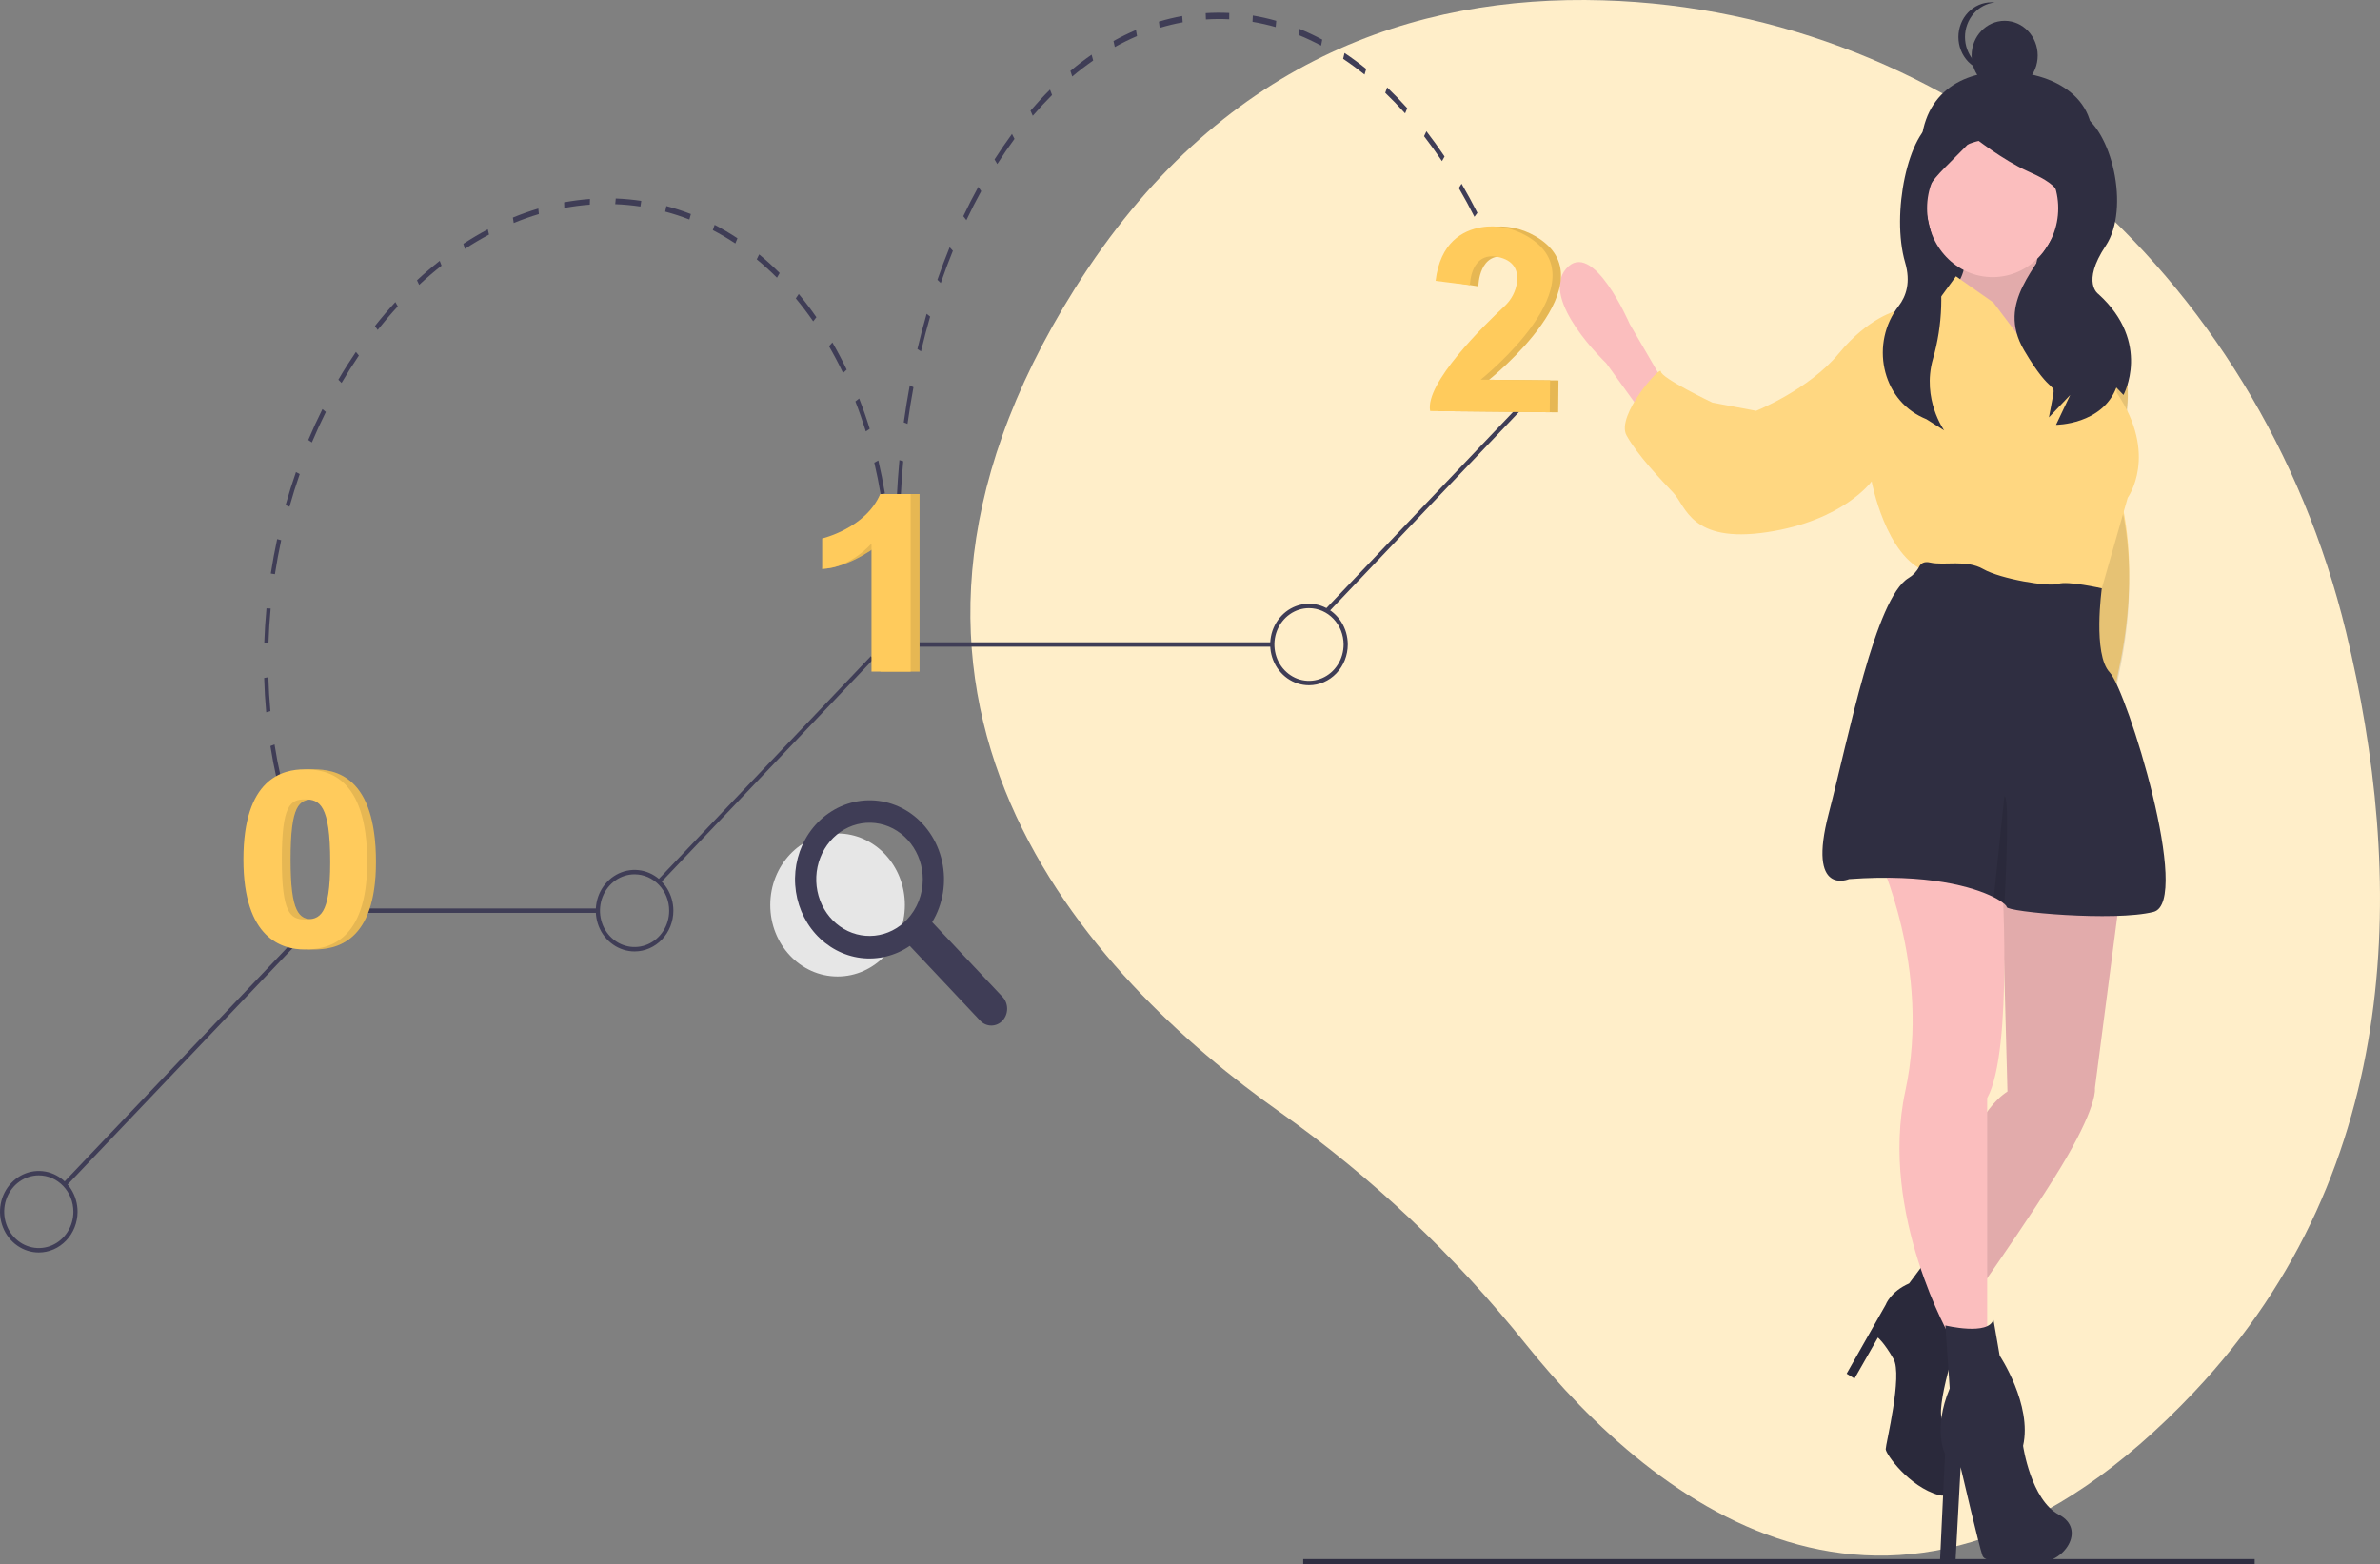 <svg width="791" height="520" viewBox="0 0 791 520" fill="none" xmlns="http://www.w3.org/2000/svg">
<rect x="0" y="0" width="791" height="520" fill="#808080" stroke="none"/>
<g clip-path="url(#clip0)">
<path d="M779.715 210.062C750.69 90.143 650.401 3.578 532.684 0.106C470.45 -1.73 404.963 19.957 357.283 95.847C272.051 231.51 362.521 325.257 425.594 369.804C456.066 391.368 483.523 417.298 507.17 446.842C549.774 499.963 631.734 565.972 729.345 462.545C800.094 387.581 799.048 289.94 779.715 210.062Z" fill="#FFEEC9"/>
<path d="M91.956 258.913C91.148 255.336 90.445 251.657 89.868 247.979L91.237 247.424C91.807 251.053 92.5 254.683 93.298 258.211L91.956 258.913ZM88.478 236.762C88.133 233.001 87.904 229.158 87.796 225.341L89.194 225.092C89.3 228.858 89.526 232.649 89.866 236.359L88.478 236.762ZM87.827 213.793C87.954 209.954 88.203 206.054 88.565 202.2L89.952 202.261C89.595 206.064 89.35 209.912 89.224 213.7L87.827 213.793ZM91.366 190.85L89.998 190.636C90.589 186.805 91.3 182.951 92.114 179.183L93.454 179.549C92.651 183.268 91.949 187.07 91.366 190.85ZM96.208 168.431L94.905 167.914C95.943 164.212 97.105 160.509 98.359 156.907L99.615 157.573C98.378 161.126 97.232 164.779 96.208 168.431ZM103.655 147.049L102.454 146.239C103.918 142.761 105.503 139.309 107.165 135.977L108.303 136.926C106.662 140.212 105.099 143.618 103.655 147.049ZM292.723 164.516C292.124 160.901 291.401 157.286 290.575 153.773L291.913 153.053C292.75 156.615 293.482 160.278 294.09 163.942L292.723 164.516ZM113.521 127.28L112.455 126.2C114.301 123.045 116.263 119.94 118.285 116.972L119.273 118.176C117.278 121.104 115.343 124.167 113.521 127.28ZM287.758 143.389C286.713 140.011 285.547 136.662 284.291 133.436L285.543 132.44C286.816 135.71 287.998 139.104 289.056 142.528L287.758 143.389ZM125.517 109.672L124.613 108.354C126.793 105.6 129.075 102.925 131.397 100.401L132.21 101.825C129.919 104.315 127.667 106.955 125.517 109.672ZM280.201 123.978C278.743 120.926 277.167 117.931 275.517 115.077L276.65 113.833C278.322 116.726 279.92 119.761 281.398 122.854L280.201 123.978ZM139.307 94.686L138.59 93.165C141.039 90.889 143.581 88.712 146.142 86.697L146.759 88.303C144.231 90.292 141.724 92.439 139.307 94.686ZM270.269 106.793C268.437 104.152 266.493 101.592 264.493 99.185L265.477 97.725C267.505 100.166 269.474 102.76 271.331 105.437L270.269 106.793ZM154.517 82.722L154.005 81.039C156.663 79.299 159.395 77.683 162.126 76.234L162.528 77.981C159.834 79.41 157.139 81.005 154.517 82.722ZM258.225 92.303C256.064 90.142 253.804 88.088 251.508 86.199L252.315 84.563C254.643 86.479 256.934 88.561 259.124 90.75L258.225 92.303ZM170.74 74.116L170.449 72.316C173.24 71.166 176.09 70.156 178.919 69.315L179.095 71.156C176.304 71.985 173.493 72.981 170.74 74.116ZM244.384 80.915C241.959 79.303 239.442 77.815 236.904 76.493L237.511 74.725C240.084 76.065 242.635 77.573 245.095 79.208L244.384 80.915ZM187.544 69.119L187.484 67.251C190.332 66.723 193.224 66.349 196.079 66.138L196.024 68.021C193.207 68.23 190.354 68.599 187.544 69.119ZM229.117 72.96C226.493 71.94 223.789 71.059 221.08 70.341L221.472 68.488C224.218 69.216 226.959 70.11 229.618 71.144L229.117 72.96ZM204.476 67.865L204.646 65.98C207.475 66.084 210.337 66.351 213.129 66.766L212.848 68.642C210.091 68.23 207.268 67.969 204.476 67.865Z" fill="#3F3D56"/>
<path d="M299.319 165.847L298.036 165.644C298.238 161.407 298.536 157.133 298.922 152.942L300.195 153.294C299.813 157.435 299.518 161.659 299.319 165.847ZM301.621 140.893L300.366 140.394C300.937 136.258 301.609 132.11 302.361 128.064L303.593 128.71C302.849 132.708 302.186 136.807 301.621 140.893ZM306.103 116.797L304.902 116.008C305.833 112.064 306.865 108.125 307.971 104.301L309.136 105.228C308.044 109.007 307.023 112.899 306.103 116.797ZM312.674 94.063L311.551 93.003C312.82 89.332 314.19 85.687 315.622 82.17L316.697 83.357C315.282 86.833 313.928 90.435 312.674 94.063ZM490.032 72.062C488.375 68.788 486.628 65.571 484.839 62.5L485.762 61.065C487.573 64.173 489.341 67.428 491.018 70.74L490.032 72.062ZM321.183 73.165L320.161 71.857C321.744 68.524 323.42 65.246 325.144 62.114L326.108 63.536C324.404 66.632 322.747 69.871 321.183 73.165ZM479.248 53.553C477.328 50.69 475.324 47.902 473.289 45.268L474.075 43.63C476.135 46.295 478.163 49.116 480.106 52.013L479.248 53.553ZM331.447 54.519L330.545 52.99C332.404 50.07 334.353 47.223 336.337 44.53L337.17 46.158C335.209 48.82 333.283 51.632 331.447 54.519ZM466.991 37.686C464.847 35.29 462.626 32.99 460.387 30.849L461.021 29.04C463.286 31.206 465.535 33.534 467.703 35.959L466.991 37.686ZM343.251 38.497L342.49 36.779C344.588 34.329 346.77 31.974 348.974 29.778L349.658 31.578C347.48 33.748 345.325 36.076 343.251 38.497ZM453.508 24.793C451.182 22.916 448.788 21.153 446.39 19.553L446.858 17.609C449.284 19.228 451.707 21.012 454.061 22.912L453.508 24.793ZM356.36 25.437L355.755 23.564C358.052 21.637 360.422 19.822 362.8 18.172L363.322 20.11C360.972 21.74 358.63 23.533 356.36 25.437ZM439.069 15.157C436.613 13.842 434.094 12.655 431.583 11.63L431.873 9.591C434.414 10.629 436.964 11.83 439.449 13.161L439.069 15.157ZM370.508 15.623L370.073 13.632C372.521 12.268 375.034 11.034 377.543 9.963L377.891 11.997C375.411 13.056 372.927 14.275 370.508 15.623ZM423.973 8.991C421.431 8.264 418.841 7.679 416.277 7.25L416.383 5.159C418.979 5.593 421.599 6.185 424.171 6.921L423.973 8.991ZM385.424 9.257L385.167 7.189C387.716 6.419 390.319 5.791 392.903 5.322L393.069 7.411C390.515 7.875 387.943 8.496 385.424 9.257ZM408.535 6.409C405.956 6.279 403.338 6.298 400.785 6.463L400.709 4.363C403.293 4.195 405.942 4.175 408.55 4.308L408.535 6.409Z" fill="#3F3D56"/>
<path d="M515.672 95.087C515.299 93.693 514.896 92.285 514.475 90.903L515.803 90.456C516.229 91.855 516.637 93.279 517.015 94.69L515.672 95.087Z" fill="#3F3D56"/>
<path d="M510.287 129.145L440.443 202.531L441.429 203.567L511.273 130.181L510.287 129.145Z" fill="#3F3D56"/>
<path d="M422.854 213.489H305.556V214.954H422.854V213.489Z" fill="#3F3D56"/>
<path d="M289.434 218.092L218.622 292.495L219.527 293.446L290.339 219.043L289.434 218.092Z" fill="#3F3D56"/>
<path d="M198.71 301.958H120.318V303.423H198.71V301.958Z" fill="#3F3D56"/>
<path d="M99.008 311.232L21.109 393.082L22.095 394.118L99.994 312.268L99.008 311.232Z" fill="#3F3D56"/>
<path d="M210.904 316.236C208.355 316.236 205.862 315.441 203.742 313.953C201.622 312.465 199.97 310.349 198.994 307.874C198.018 305.399 197.763 302.675 198.26 300.048C198.758 297.42 199.986 295.007 201.788 293.112C203.591 291.218 205.888 289.928 208.389 289.405C210.89 288.882 213.482 289.151 215.838 290.176C218.193 291.201 220.207 292.937 221.623 295.165C223.04 297.392 223.796 300.011 223.796 302.69C223.792 306.282 222.433 309.725 220.016 312.264C217.599 314.804 214.322 316.232 210.904 316.236ZM210.904 290.61C208.63 290.61 206.407 291.319 204.517 292.646C202.626 293.973 201.152 295.86 200.282 298.067C199.412 300.275 199.184 302.704 199.628 305.047C200.072 307.39 201.167 309.543 202.775 311.232C204.382 312.922 206.431 314.072 208.661 314.539C210.892 315.005 213.203 314.765 215.304 313.851C217.405 312.937 219.201 311.388 220.464 309.402C221.727 307.415 222.402 305.08 222.402 302.69C222.398 299.488 221.186 296.417 219.03 294.152C216.875 291.888 213.953 290.614 210.904 290.61Z" fill="#3F3D56"/>
<path d="M435.048 227.767C432.498 227.767 430.005 226.972 427.886 225.484C425.766 223.995 424.113 221.88 423.137 219.405C422.162 216.93 421.907 214.206 422.404 211.579C422.901 208.951 424.129 206.538 425.932 204.643C427.735 202.749 430.032 201.459 432.533 200.936C435.033 200.414 437.625 200.682 439.981 201.707C442.337 202.732 444.35 204.468 445.767 206.696C447.183 208.923 447.939 211.542 447.939 214.221C447.936 217.812 446.576 221.256 444.159 223.795C441.742 226.334 438.466 227.763 435.048 227.767ZM435.048 202.141C432.774 202.141 430.551 202.85 428.66 204.177C426.77 205.505 425.296 207.391 424.426 209.599C423.556 211.806 423.328 214.235 423.772 216.578C424.215 218.922 425.31 221.074 426.918 222.763C428.526 224.453 430.575 225.603 432.805 226.069C435.035 226.536 437.347 226.296 439.448 225.382C441.548 224.468 443.344 222.919 444.607 220.933C445.871 218.946 446.545 216.61 446.545 214.221C446.541 211.018 445.329 207.948 443.174 205.683C441.018 203.419 438.096 202.145 435.048 202.141V202.141Z" fill="#3F3D56"/>
<path d="M12.892 416.298C10.342 416.298 7.85 415.503 5.729 414.015C3.609 412.527 1.957 410.411 0.981 407.936C0.005 405.461 -0.25 402.737 0.247 400.11C0.745 397.482 1.973 395.068 3.776 393.174C5.578 391.28 7.876 389.99 10.376 389.467C12.877 388.944 15.469 389.212 17.825 390.238C20.181 391.263 22.194 392.999 23.611 395.227C25.027 397.454 25.783 400.073 25.783 402.752C25.779 406.343 24.42 409.786 22.003 412.326C19.587 414.865 16.31 416.294 12.892 416.298ZM12.892 390.672C10.618 390.672 8.395 391.38 6.504 392.708C4.613 394.035 3.14 395.922 2.27 398.129C1.399 400.336 1.172 402.765 1.615 405.109C2.059 407.452 3.154 409.605 4.762 411.294C6.37 412.984 8.418 414.134 10.648 414.6C12.879 415.066 15.19 414.827 17.291 413.913C19.392 412.999 21.188 411.45 22.451 409.464C23.714 407.477 24.389 405.141 24.389 402.752C24.385 399.549 23.173 396.479 21.018 394.214C18.862 391.95 15.94 390.676 12.892 390.672Z" fill="#3F3D56"/>
<path d="M749.349 518.21H433.119V520H749.349V518.21Z" fill="#2F2E41"/>
<path d="M694.072 53.065C689.155 68.359 681.617 82.294 666.254 82.294C650.89 82.294 639.301 69.182 638.435 53.065C637.329 32.47 650.536 23.75 666.254 23.836C684.822 23.937 699.906 34.915 694.072 53.065Z" fill="#2F2E41"/>
<path d="M693.34 50.757H638.435V123.83H693.34V50.757Z" fill="#2F2E41"/>
<path d="M694.952 105.197H699.622C699.622 105.197 711.037 120.462 705.848 141.18C700.66 161.897 704.811 165.714 704.811 165.714C704.811 165.714 711.566 188.149 704.301 221.951C697.037 255.753 711.037 264.94 711.037 264.94L698.065 237.68L690.801 165.714L694.952 105.197Z" fill="#FFD781"/>
<path opacity="0.1" d="M694.952 106.99H699.622C699.622 106.99 711.037 122.256 705.848 142.973C700.66 163.691 704.811 167.507 704.811 167.507C704.811 167.507 711.566 189.942 704.301 223.745C697.037 257.547 711.037 266.733 711.037 266.733L698.065 239.473L690.801 167.507L694.952 106.99Z" fill="black"/>
<path d="M678.607 78.754C678.607 78.754 674.456 96.201 676.531 96.201C678.607 96.201 685.871 105.469 685.871 105.469L690.541 123.461L686.909 136.545L674.456 133.819L658.889 115.828L654.219 110.921L650.068 95.11C650.068 95.11 655.257 88.568 651.625 83.116C647.993 77.664 678.607 78.754 678.607 78.754Z" fill="#FBBEBE"/>
<path opacity="0.1" d="M678.607 78.754C678.607 78.754 674.456 96.201 676.531 96.201C678.607 96.201 685.871 105.469 685.871 105.469L690.541 123.461L686.909 136.545L674.456 133.819L658.889 115.828L654.219 110.921L650.068 95.11C650.068 95.11 655.257 88.568 651.625 83.116C647.993 77.664 678.607 78.754 678.607 78.754Z" fill="black"/>
<path d="M553.037 127.277L541.622 107.65C541.622 107.65 529.299 79.003 520.478 89.362C511.657 99.72 533.839 120.735 533.839 120.735L545.254 136.545L553.037 127.277Z" fill="#FBBEBE"/>
<path d="M704.551 297.924L696.249 361.712C696.249 361.712 697.287 366.619 686.909 384.61C676.531 402.602 648.512 441.856 648.512 441.856L640.21 425.5C640.21 425.5 650.068 373.706 667.191 362.802L665.116 284.294L704.551 297.924Z" fill="#FBBEBE"/>
<path opacity="0.1" d="M704.551 297.924L696.249 361.712C696.249 361.712 697.287 366.619 686.909 384.61C676.531 402.602 648.512 441.856 648.512 441.856L640.21 425.5C640.21 425.5 650.068 373.706 667.191 362.802L665.116 284.294L704.551 297.924Z" fill="black"/>
<path d="M640.21 418.958L651.625 441.856C651.625 441.856 642.285 469.661 645.917 472.387C649.549 475.113 654.219 499.647 644.361 496.921C634.502 494.195 626.719 483.291 626.719 481.656C626.719 480.02 632.426 457.122 629.313 451.67C626.2 446.218 624.124 444.582 624.124 444.582L616.341 458.212L613.747 456.577L626.719 433.678C626.719 433.678 628.275 429.317 634.502 426.591L640.21 418.958Z" fill="#2F2E41"/>
<path opacity="0.1" d="M640.21 418.958L651.625 441.856C651.625 441.856 642.285 469.661 645.917 472.387C649.549 475.113 654.219 499.647 644.361 496.921C634.502 494.195 626.719 483.291 626.719 481.656C626.719 480.02 632.426 457.122 629.313 451.67C626.2 446.218 624.124 444.582 624.124 444.582L616.341 458.212L613.747 456.577L626.719 433.678C626.719 433.678 628.275 429.317 634.502 426.591L640.21 418.958Z" fill="black"/>
<path d="M665.237 288.874C665.237 288.874 669.267 349.173 660.446 364.984V443.492L648.512 445.128C648.512 445.128 624.411 403.563 633.232 362.673C642.053 321.784 624.124 284.294 624.124 284.294L665.237 288.874Z" fill="#FBBEBE"/>
<path d="M662.262 92.112C674.298 92.112 684.055 81.86 684.055 69.213C684.055 56.567 674.298 46.315 662.262 46.315C650.226 46.315 640.469 56.567 640.469 69.213C640.469 81.86 650.226 92.112 662.262 92.112Z" fill="#FBBEBE"/>
<path d="M684.315 129.458L662.522 100.562L650.068 91.839L644.88 98.927L630.351 103.288C630.351 103.288 621.011 105.469 611.152 117.463C601.293 129.458 583.651 136.545 583.651 136.545L569.123 133.819C569.123 133.819 552 125.641 552 123.461C552 121.28 536.952 138.181 540.584 144.723C544.216 151.266 552 159.444 556.151 163.805C560.302 168.167 561.858 180.706 587.284 176.89C612.709 173.074 622.049 159.989 622.049 159.989C622.049 159.989 626.719 185.068 640.21 189.975C653.701 194.882 697.806 198.153 697.806 198.153L707.146 165.441C707.146 165.441 717.523 151.266 703.513 130.548C703.513 130.548 703.244 118.961 701.738 111.251C701.152 108.252 700.379 105.84 699.362 104.924C695.73 101.653 676.531 96.201 676.531 96.201C676.531 96.201 679.645 107.105 681.201 107.65C682.758 108.195 686.39 126.732 684.315 129.458Z" fill="#FFD781"/>
<path d="M614.525 292.199C640.656 290.291 655.869 294.789 662.656 298.218C663.918 298.818 665.106 299.576 666.195 300.475C666.693 300.917 666.932 301.26 666.932 301.468C666.932 303.103 702.735 306.374 715.707 303.103C728.679 299.832 706.886 229.502 701.178 223.504C695.471 217.507 698.548 195.557 698.548 195.557C698.548 195.557 687.169 192.973 684.055 194.064C680.942 195.154 664.857 192.428 659.149 189.157C653.441 185.886 646.177 188.066 641.507 186.976C639.421 186.491 638.368 187.309 637.843 188.366C637.028 189.953 635.796 191.26 634.294 192.134C623.278 198.801 614.437 244.903 607.779 270.391C600.515 298.196 614.525 292.199 614.525 292.199Z" fill="#2F2E41"/>
<path d="M662.522 438.585L664.597 450.58C664.597 450.58 675.494 466.935 672.38 480.565C672.38 480.565 674.975 498.557 684.315 503.464C693.654 508.371 685.871 519.82 677.05 519.274C668.229 518.729 659.927 519.82 658.889 517.094C657.852 514.368 651.625 487.653 651.625 487.653L649.922 518.915L644.733 519.46L646.436 483.291C646.436 483.291 642.285 475.113 647.993 461.484L646.552 440.562C646.552 440.562 660.965 444.037 662.522 438.585Z" fill="#2F2E41"/>
<path opacity="0.1" d="M662.656 298.219C663.918 298.819 665.106 299.576 666.195 300.476C666.47 295.324 668.058 264.166 666.154 264.667L662.656 298.219Z" fill="black"/>
<path d="M653.24 37.681C653.24 37.681 652.999 36.269 643.56 39.989C634.121 43.708 628.462 71.154 633.182 87.271C635.084 93.766 633.537 98.448 631.011 101.725C621.535 114.02 625.265 132.488 639.069 138.811C639.458 138.989 639.856 139.165 640.261 139.34L646.161 143.059C646.161 143.059 638.64 132.662 642.404 119.361C645.672 108.029 646.076 95.998 643.575 84.452C643.143 82.504 642.653 80.497 642.096 78.448C637.376 61.091 639.671 63.096 656.19 45.739C656.19 45.739 665.629 53.178 673.889 56.897C682.148 60.616 689.227 64.335 683.328 76.733C677.428 89.13 663.27 100.288 672.709 116.405C682.148 132.521 683.328 126.323 682.148 132.521L680.968 138.72L688.047 131.281L683.328 141.199C683.328 141.199 698.667 141.199 703.386 128.802L705.746 131.281C705.746 131.281 715.185 113.925 697.487 97.808C697.487 97.808 691.587 94.089 699.846 81.692C708.106 69.294 701.763 42.64 691.143 37.681C680.524 32.722 653.24 37.681 653.24 37.681Z" fill="#2F2E41"/>
<path d="M666.253 29.989C672.318 29.989 677.234 24.824 677.234 18.452C677.234 12.079 672.318 6.914 666.253 6.914C660.189 6.914 655.273 12.079 655.273 18.452C655.273 24.824 660.189 29.989 666.253 29.989Z" fill="#2F2E41"/>
<path d="M653.076 12.298C653.077 9.438 654.088 6.68 655.914 4.559C657.74 2.438 660.251 1.105 662.959 0.819C662.598 0.781 662.232 0.76 661.861 0.76C658.949 0.76 656.156 1.976 654.097 4.14C652.037 6.304 650.88 9.238 650.88 12.298C650.88 15.358 652.037 18.293 654.097 20.457C656.156 22.62 658.949 23.836 661.861 23.836C662.232 23.836 662.598 23.815 662.959 23.778C660.251 23.492 657.74 22.159 655.914 20.038C654.088 17.916 653.077 15.158 653.076 12.298Z" fill="#2F2E41"/>
<path d="M276.209 178.963C276.209 178.963 290.671 175.591 295.49 164.21H305.614V223.224H292.599V180.649C292.599 180.649 282.895 188.658 273.255 189.08L276.209 178.963Z" fill="#FFCB5C"/>
<path opacity="0.1" d="M276.209 178.963C276.209 178.963 290.671 175.591 295.49 164.21H305.614V223.224H292.599V180.649C292.599 180.649 282.895 188.658 273.255 189.08L276.209 178.963Z" fill="black"/>
<path d="M273.255 178.963C273.255 178.963 287.717 175.591 292.536 164.21H302.659V223.224H289.645V180.649C289.645 180.649 282.895 188.658 273.255 189.08V178.963Z" fill="#FFCB5C"/>
<path d="M479.925 93.376L491.328 95.177C491.328 95.177 491.452 82.891 501.476 85.642C506.487 87.017 507.366 90.56 506.994 93.76C506.604 96.845 505.116 99.701 502.785 101.84C496.047 108.119 476.314 127.458 478.117 136.652L517.86 137.054L517.968 126.449L494.899 126.216C494.899 126.216 536.125 93.486 510.269 78.499C505.719 75.863 500.374 74.69 495.146 75.564C488.914 76.608 481.469 80.594 479.925 93.376Z" fill="#FFCB5C"/>
<path opacity="0.1" d="M479.925 93.376L491.328 95.177C491.328 95.177 491.452 82.891 501.476 85.642C506.487 87.017 507.366 90.56 506.994 93.76C506.604 96.845 505.116 99.701 502.785 101.84C496.047 108.119 476.314 127.458 478.117 136.652L517.86 137.054L517.968 126.449L494.899 126.216C494.899 126.216 536.125 93.486 510.269 78.499C505.719 75.863 500.374 74.69 495.146 75.564C488.914 76.608 481.469 80.594 479.925 93.376Z" fill="black"/>
<path d="M477.125 93.348L488.532 94.788C488.532 94.788 488.653 82.863 498.677 85.614C503.688 86.989 504.566 90.532 504.194 93.732C503.804 96.816 502.316 99.673 499.986 101.811C493.247 108.091 473.514 127.429 475.318 136.624L515.061 137.025L515.168 126.421L492.099 126.188C492.099 126.188 533.325 93.458 507.47 78.47C502.919 75.834 497.574 74.661 492.346 75.536C486.114 76.58 478.669 80.565 477.125 93.348Z" fill="#FFCB5C"/>
<path d="M104.132 255.724C96.819 255.724 83.796 258.718 83.796 285.658C83.796 312.171 96.819 315.592 104.132 315.592C111.446 315.592 124.942 313.459 124.942 286.514C124.942 257.862 111.446 255.724 104.132 255.724ZM104.212 305.614C99.336 305.614 96.565 303.334 96.565 285.658C96.565 267.699 99.336 265.702 104.212 265.702C109.087 265.702 112.646 267.412 112.646 286.514C112.646 304.473 109.087 305.614 104.212 305.614Z" fill="#FFCB5C"/>
<path opacity="0.1" d="M104.132 255.724C96.819 255.724 83.796 258.718 83.796 285.658C83.796 312.171 96.819 315.592 104.132 315.592C111.446 315.592 124.942 313.459 124.942 286.514C124.942 257.862 111.446 255.724 104.132 255.724ZM104.212 305.614C99.336 305.614 96.565 303.334 96.565 285.658C96.565 267.699 99.336 265.702 104.212 265.702C109.087 265.702 112.646 267.412 112.646 286.514C112.646 304.473 109.087 305.614 104.212 305.614Z" fill="black"/>
<path d="M101.234 255.724C93.92 255.724 80.898 258.718 80.898 285.658C80.898 312.171 93.92 315.592 101.234 315.592C108.548 315.592 122.043 313.459 122.043 286.514C122.043 257.862 108.548 255.724 101.234 255.724ZM101.313 305.614C96.438 305.614 93.667 303.334 93.667 285.658C93.667 267.699 96.438 265.702 101.313 265.702C106.188 265.702 109.748 267.412 109.748 286.514C109.748 304.473 106.188 305.614 101.313 305.614Z" fill="#FFCB5C"/>
<path d="M278.368 324.561C290.722 324.561 300.736 313.921 300.736 300.796C300.736 287.67 290.722 277.03 278.368 277.03C266.015 277.03 256 287.67 256 300.796C256 313.921 266.015 324.561 278.368 324.561Z" fill="#E6E6E6"/>
<path d="M333.188 331.336L309.813 306.501C311.605 303.54 312.819 300.226 313.384 296.758C313.948 293.289 313.852 289.735 313.1 286.307C312.348 282.878 310.957 279.645 309.007 276.799C307.058 273.952 304.591 271.55 301.752 269.735C296.406 266.342 290.056 265.206 283.959 266.552C277.862 267.897 272.463 271.627 268.832 277.001C265.49 281.979 263.885 288.039 264.293 294.138C264.7 300.237 267.095 305.995 271.066 310.422C275.036 314.848 280.334 317.667 286.048 318.393C291.763 319.119 297.537 317.708 302.377 314.401L325.753 339.237C326.739 340.283 328.076 340.871 329.47 340.871C330.864 340.87 332.201 340.282 333.186 339.234C334.172 338.187 334.726 336.767 334.726 335.286C334.727 333.805 334.173 332.384 333.188 331.336ZM301.505 305.573C298.608 308.651 294.797 310.566 290.721 310.993C286.645 311.419 282.555 310.331 279.149 307.913C275.743 305.495 273.232 301.898 272.043 297.733C270.854 293.568 271.061 289.095 272.628 285.074C274.196 281.053 277.027 277.734 280.639 275.683C284.252 273.631 288.422 272.974 292.439 273.823C296.457 274.672 300.073 276.975 302.671 280.339C305.27 283.703 306.69 287.92 306.69 292.272C306.693 294.743 306.236 297.19 305.347 299.473C304.457 301.755 303.151 303.829 301.505 305.573Z" fill="#3F3D56"/>
</g>
<defs>
<clipPath id="clip0">
<rect width="791" height="520" fill="white"/>
</clipPath>
</defs>
</svg>
